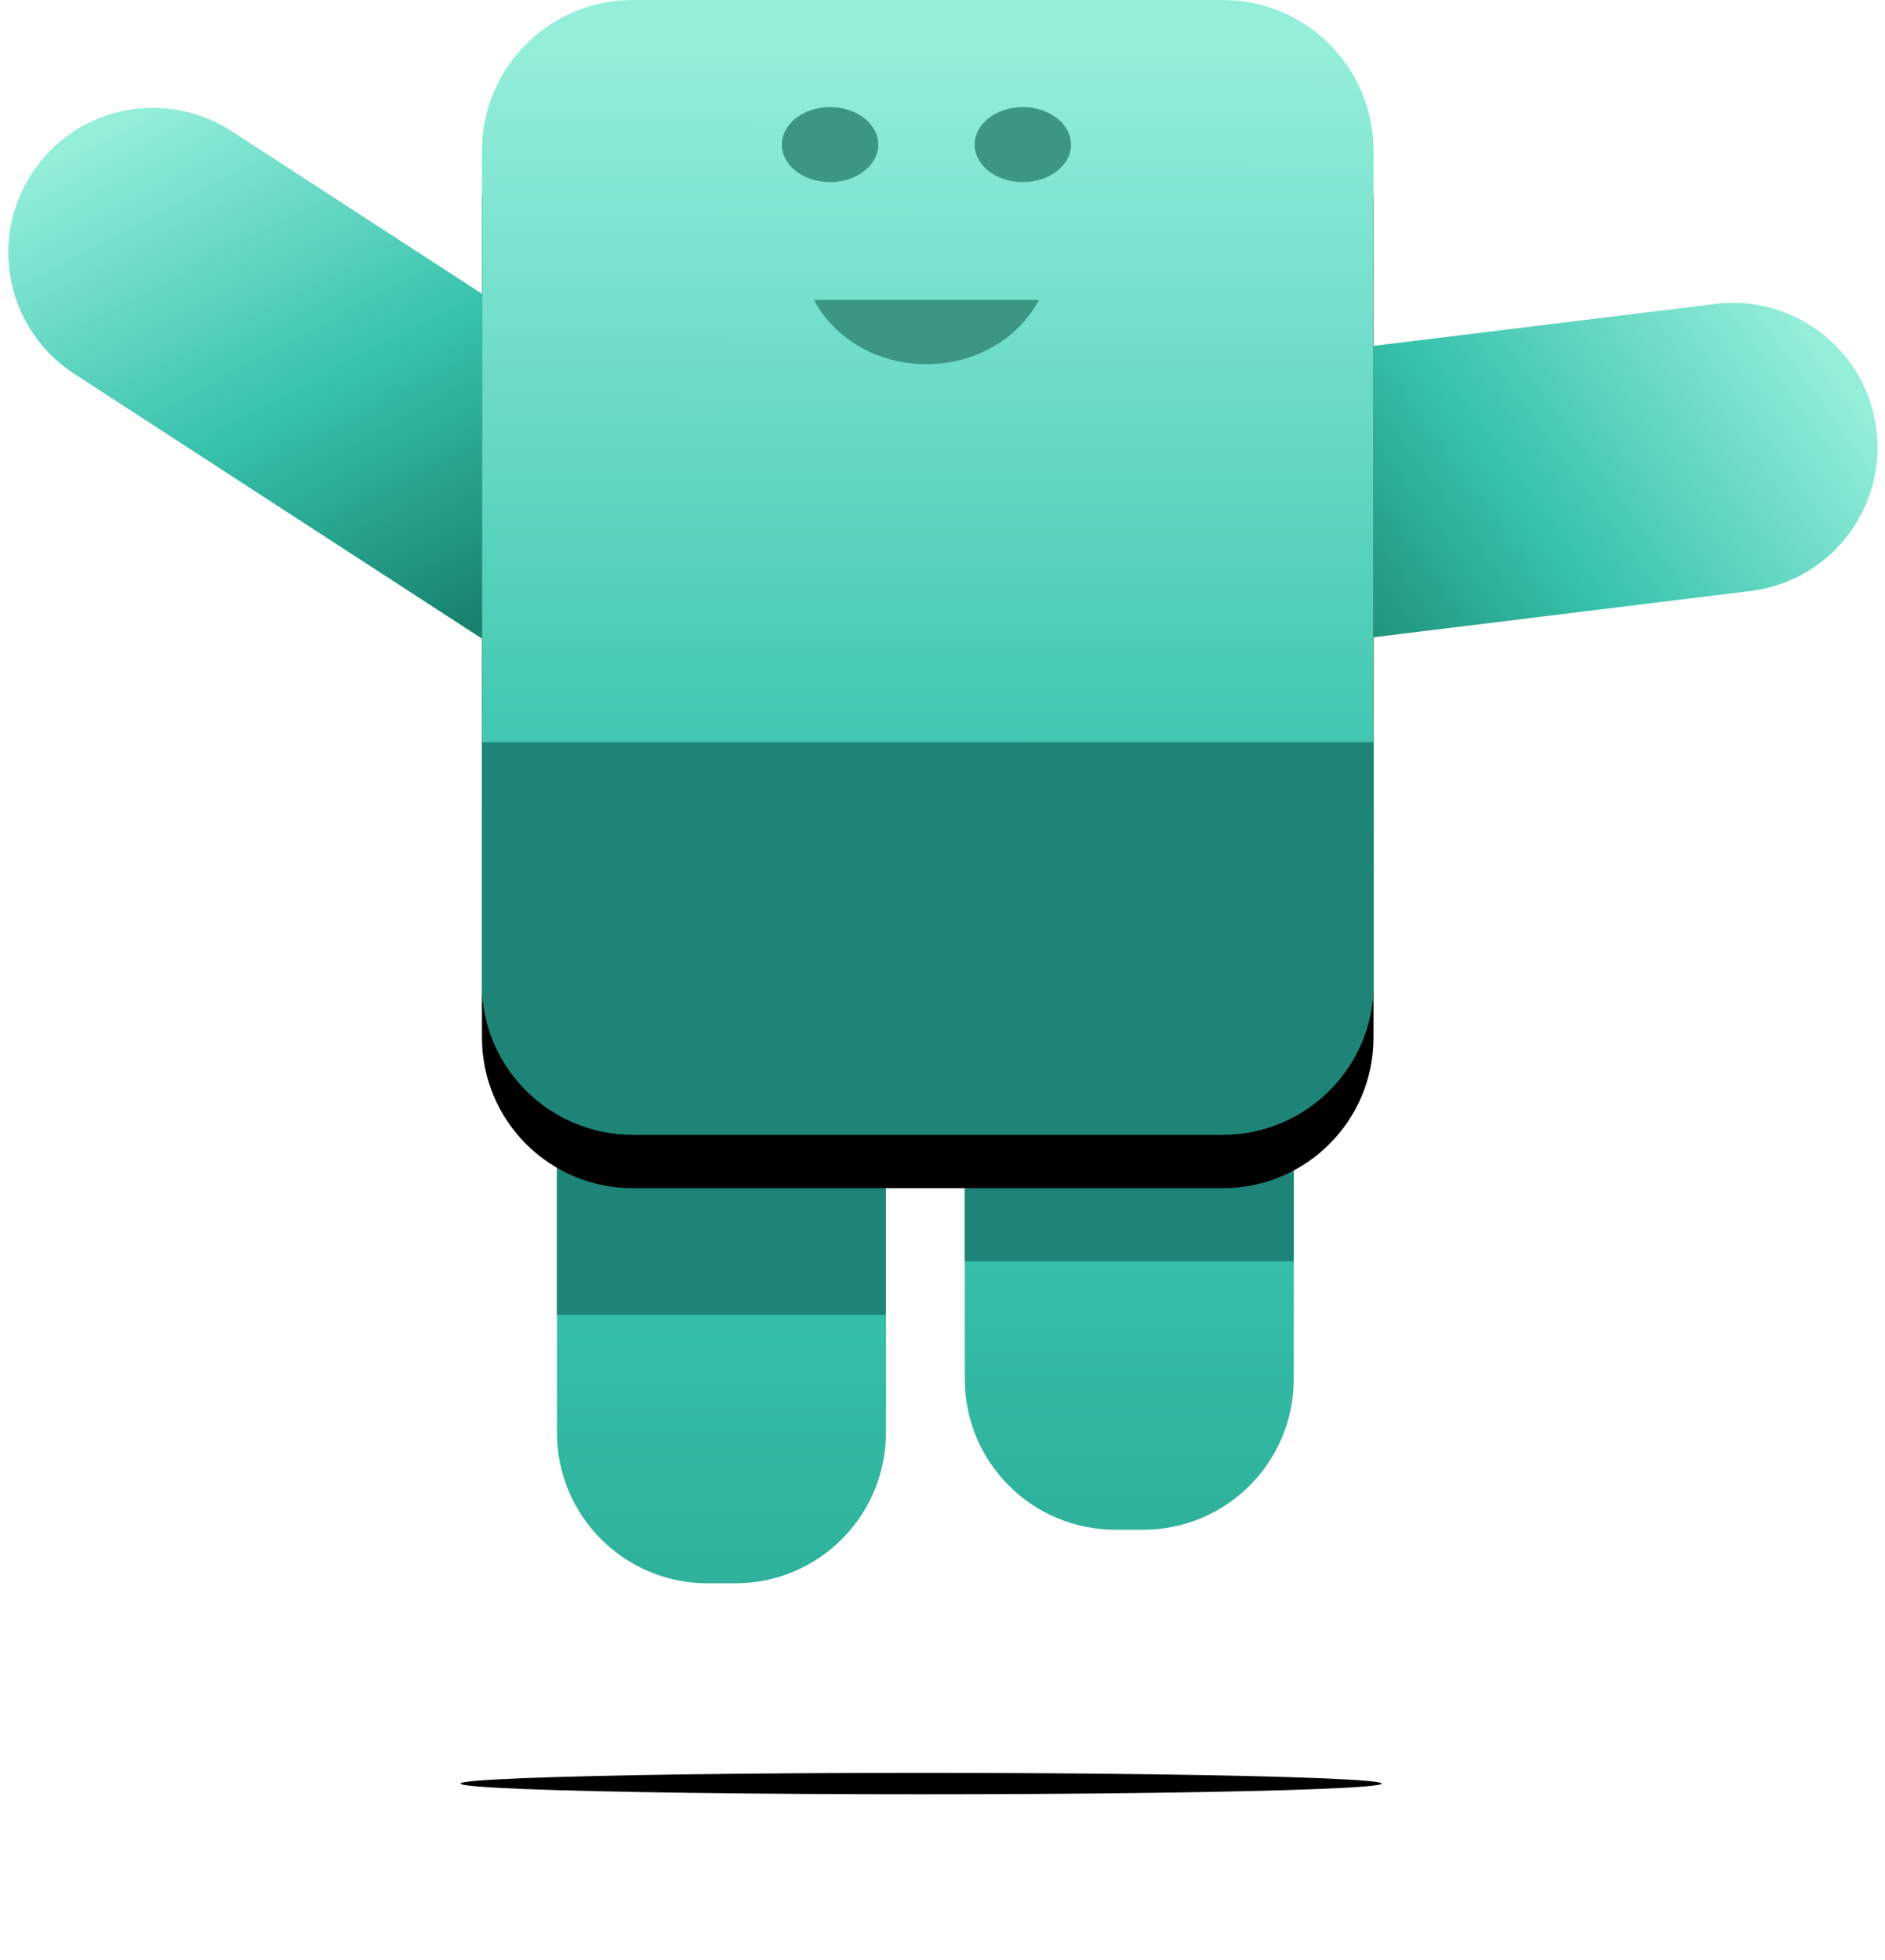 <svg width="176px" height="183px" viewBox="0 0 176 183" version="1.1" xmlns="http://www.w3.org/2000/svg" xmlns:xlink="http://www.w3.org/1999/xlink">
    <!-- Generator: Sketch 49 (51002) - http://www.bohemiancoding.com/sketch -->
    <desc>Created with Sketch.</desc>
    <defs>
        <filter x="-21.8%" y="-1875.0%" width="143.6%" height="3850.0%" filterUnits="objectBoundingBox" id="filter-1">
            <feGaussianBlur stdDeviation="6.25" in="SourceGraphic"></feGaussianBlur>
        </filter>
        <linearGradient x1="50%" y1="100%" x2="35.43%" y2="22.269%" id="linearGradient-2">
            <stop stop-color="#94EEDA" offset="0%"></stop>
            <stop stop-color="#37C2AC" offset="53.981%"></stop>
            <stop stop-color="#18836C" offset="100%"></stop>
        </linearGradient>
        <linearGradient x1="15.888%" y1="-34.055%" x2="15.888%" y2="167.268%" id="linearGradient-3">
            <stop stop-color="#94EEDA" offset="0%"></stop>
            <stop stop-color="#37C2AC" offset="53.981%"></stop>
            <stop stop-color="#18836C" offset="100%"></stop>
        </linearGradient>
        <linearGradient x1="50.103%" y1="3.721%" x2="50%" y2="132.345%" id="linearGradient-4">
            <stop stop-color="#94EEDA" offset="0%"></stop>
            <stop stop-color="#37C2AC" offset="53.981%"></stop>
            <stop stop-color="#18836C" offset="100%"></stop>
        </linearGradient>
        <path d="M14.062,105.917 L69.182,105.917 C76.948,105.917 83.244,99.621 83.244,91.854 L83.244,14.062 C83.244,6.296 76.948,0 69.182,0 L14.062,0 C6.296,0 -2.60159122e-15,6.296 -3.55271368e-15,14.062 L0,91.854 C-9.51122462e-16,99.621 6.296,105.917 14.062,105.917 Z" id="path-5"></path>
        <filter x="-12.0%" y="-4.7%" width="124.0%" height="118.9%" filterUnits="objectBoundingBox" id="filter-6">
            <feOffset dx="0" dy="5" in="SourceAlpha" result="shadowOffsetOuter1"></feOffset>
            <feGaussianBlur stdDeviation="2.5" in="shadowOffsetOuter1" result="shadowBlurOuter1"></feGaussianBlur>
            <feColorMatrix values="0 0 0 0 0   0 0 0 0 0   0 0 0 0 0  0 0 0 0.2 0" type="matrix" in="shadowBlurOuter1"></feColorMatrix>
        </filter>
    </defs>
    <g id="Page-1" stroke="none" stroke-width="1" fill="none" fill-rule="evenodd">
        <g id="m03_message3" transform="translate(-102, -141)">
            <g id="Group-7" transform="translate(97, 141)">
                <ellipse id="Oval-3" fill="#000000" filter="url(#filter-1)" cx="91" cy="166.5" rx="43" ry="1"></ellipse>
                <path d="M140.5,85 L140.5,85 C147.956,85 154,78.956 154,71.5 L154,18.5 C154,11.044 147.956,5 140.5,5 L140.5,5 C133.044,5 127,11.044 127,18.5 L127,71.5 C127,78.956 133.044,85 140.5,85 Z" id="Rectangle-3-Copy-12" fill="url(#linearGradient-2)" transform="translate(140.5, 45) rotate(-97) translate(-140.5, -45) "></path>
                <path d="M41.5,78 L41.5,78 C48.956,78 55,71.956 55,64.5 L55,11.5 C55,4.044 48.956,-2 41.5,-2 L41.5,-2 C34.044,-2 28,4.044 28,11.5 L28,64.5 C28,71.956 34.044,78 41.5,78 Z" id="Rectangle-3-Copy-14" fill="url(#linearGradient-2)" transform="translate(41.5, 38) scale(-1, 1) rotate(-123) translate(-41.5, -38) "></path>
                <g id="Group-4" transform="translate(57, 12)">
                    <path d="M14.062,135.804 L16.654,135.804 C24.421,135.804 30.717,129.508 30.717,121.742 L30.717,19.062 C30.717,11.296 24.421,5 16.654,5 L14.062,5 C6.296,5 2.7274793e-15,11.296 1.77635684e-15,19.062 L1.77635684e-15,121.742 C8.25234377e-16,129.508 6.296,135.804 14.062,135.804 Z" id="Rectangle-3-Copy-11" fill="url(#linearGradient-3)"></path>
                    <path d="M52.14,130.804 L54.732,130.804 C62.499,130.804 68.795,124.508 68.795,116.742 L68.795,14.062 C68.795,6.296 62.499,0 54.732,0 L52.14,0 C44.374,0 38.078,6.296 38.078,14.062 L38.078,116.742 C38.078,124.508 44.374,130.804 52.14,130.804 Z" id="Rectangle-3-Copy-12" fill="url(#linearGradient-3)"></path>
                    <path d="M38.078,105.742 L68.795,105.742 L68.795,72.213 C68.795,64.447 62.499,58.151 54.732,58.151 L52.14,58.151 C44.374,58.151 38.078,64.447 38.078,72.213 L38.078,105.742 Z" id="Rectangle-3-Copy-12" fill="#1E8478"></path>
                    <path d="M0,110.742 L30.717,110.742 L30.717,77.213 C30.717,69.447 24.421,63.151 16.654,63.151 L14.062,63.151 C6.296,63.151 9.51122462e-16,69.447 0,77.213 L0,110.742 Z" id="Rectangle-3-Copy-13" fill="#1E8478"></path>
                </g>
                <g id="Group-6" transform="translate(50, 0)">
                    <g id="Rectangle-3-Copy-11">
                        <use fill="black" fill-opacity="1" filter="url(#filter-6)" xlink:href="#path-5"></use>
                        <use fill="url(#linearGradient-4)" fill-rule="evenodd" xlink:href="#path-5"></use>
                    </g>
                    <path d="M14.062,105.917 L69.182,105.917 C76.948,105.917 83.244,99.621 83.244,91.854 L83.244,69.297 L0,69.297 L-1.77635684e-15,91.854 C-2.7274793e-15,99.621 6.296,105.917 14.062,105.917 Z" id="Rectangle-3-Copy-11" fill="#1E8478"></path>
                    <g id="Group-2" transform="translate(28, 10)" fill="#3B9684">
                        <path d="M9,3.5 C9,5.434 6.986,7 4.5,7 C2.014,7 0,5.434 0,3.5 C0,1.566 2.014,0 4.5,0 C6.986,0 9,1.566 9,3.5" id="Shape" fill-rule="nonzero"></path>
                        <path d="M27,3.5 C27,5.434 24.986,7 22.5,7 C20.014,7 18,5.434 18,3.5 C18,1.566 20.014,0 22.5,0 C24.986,0 27,1.566 27,3.5" id="Shape" fill-rule="nonzero"></path>
                        <path d="M24,18 C22.117,21.56 18.134,24 13.5,24 C8.866,24 4.883,21.56 3,18 C7.406,18 10.671,18 12.795,18 C15.338,18 19.072,18 24,18 Z" id="Shape"></path>
                    </g>
                </g>
            </g>
        </g>
    </g>
</svg>
